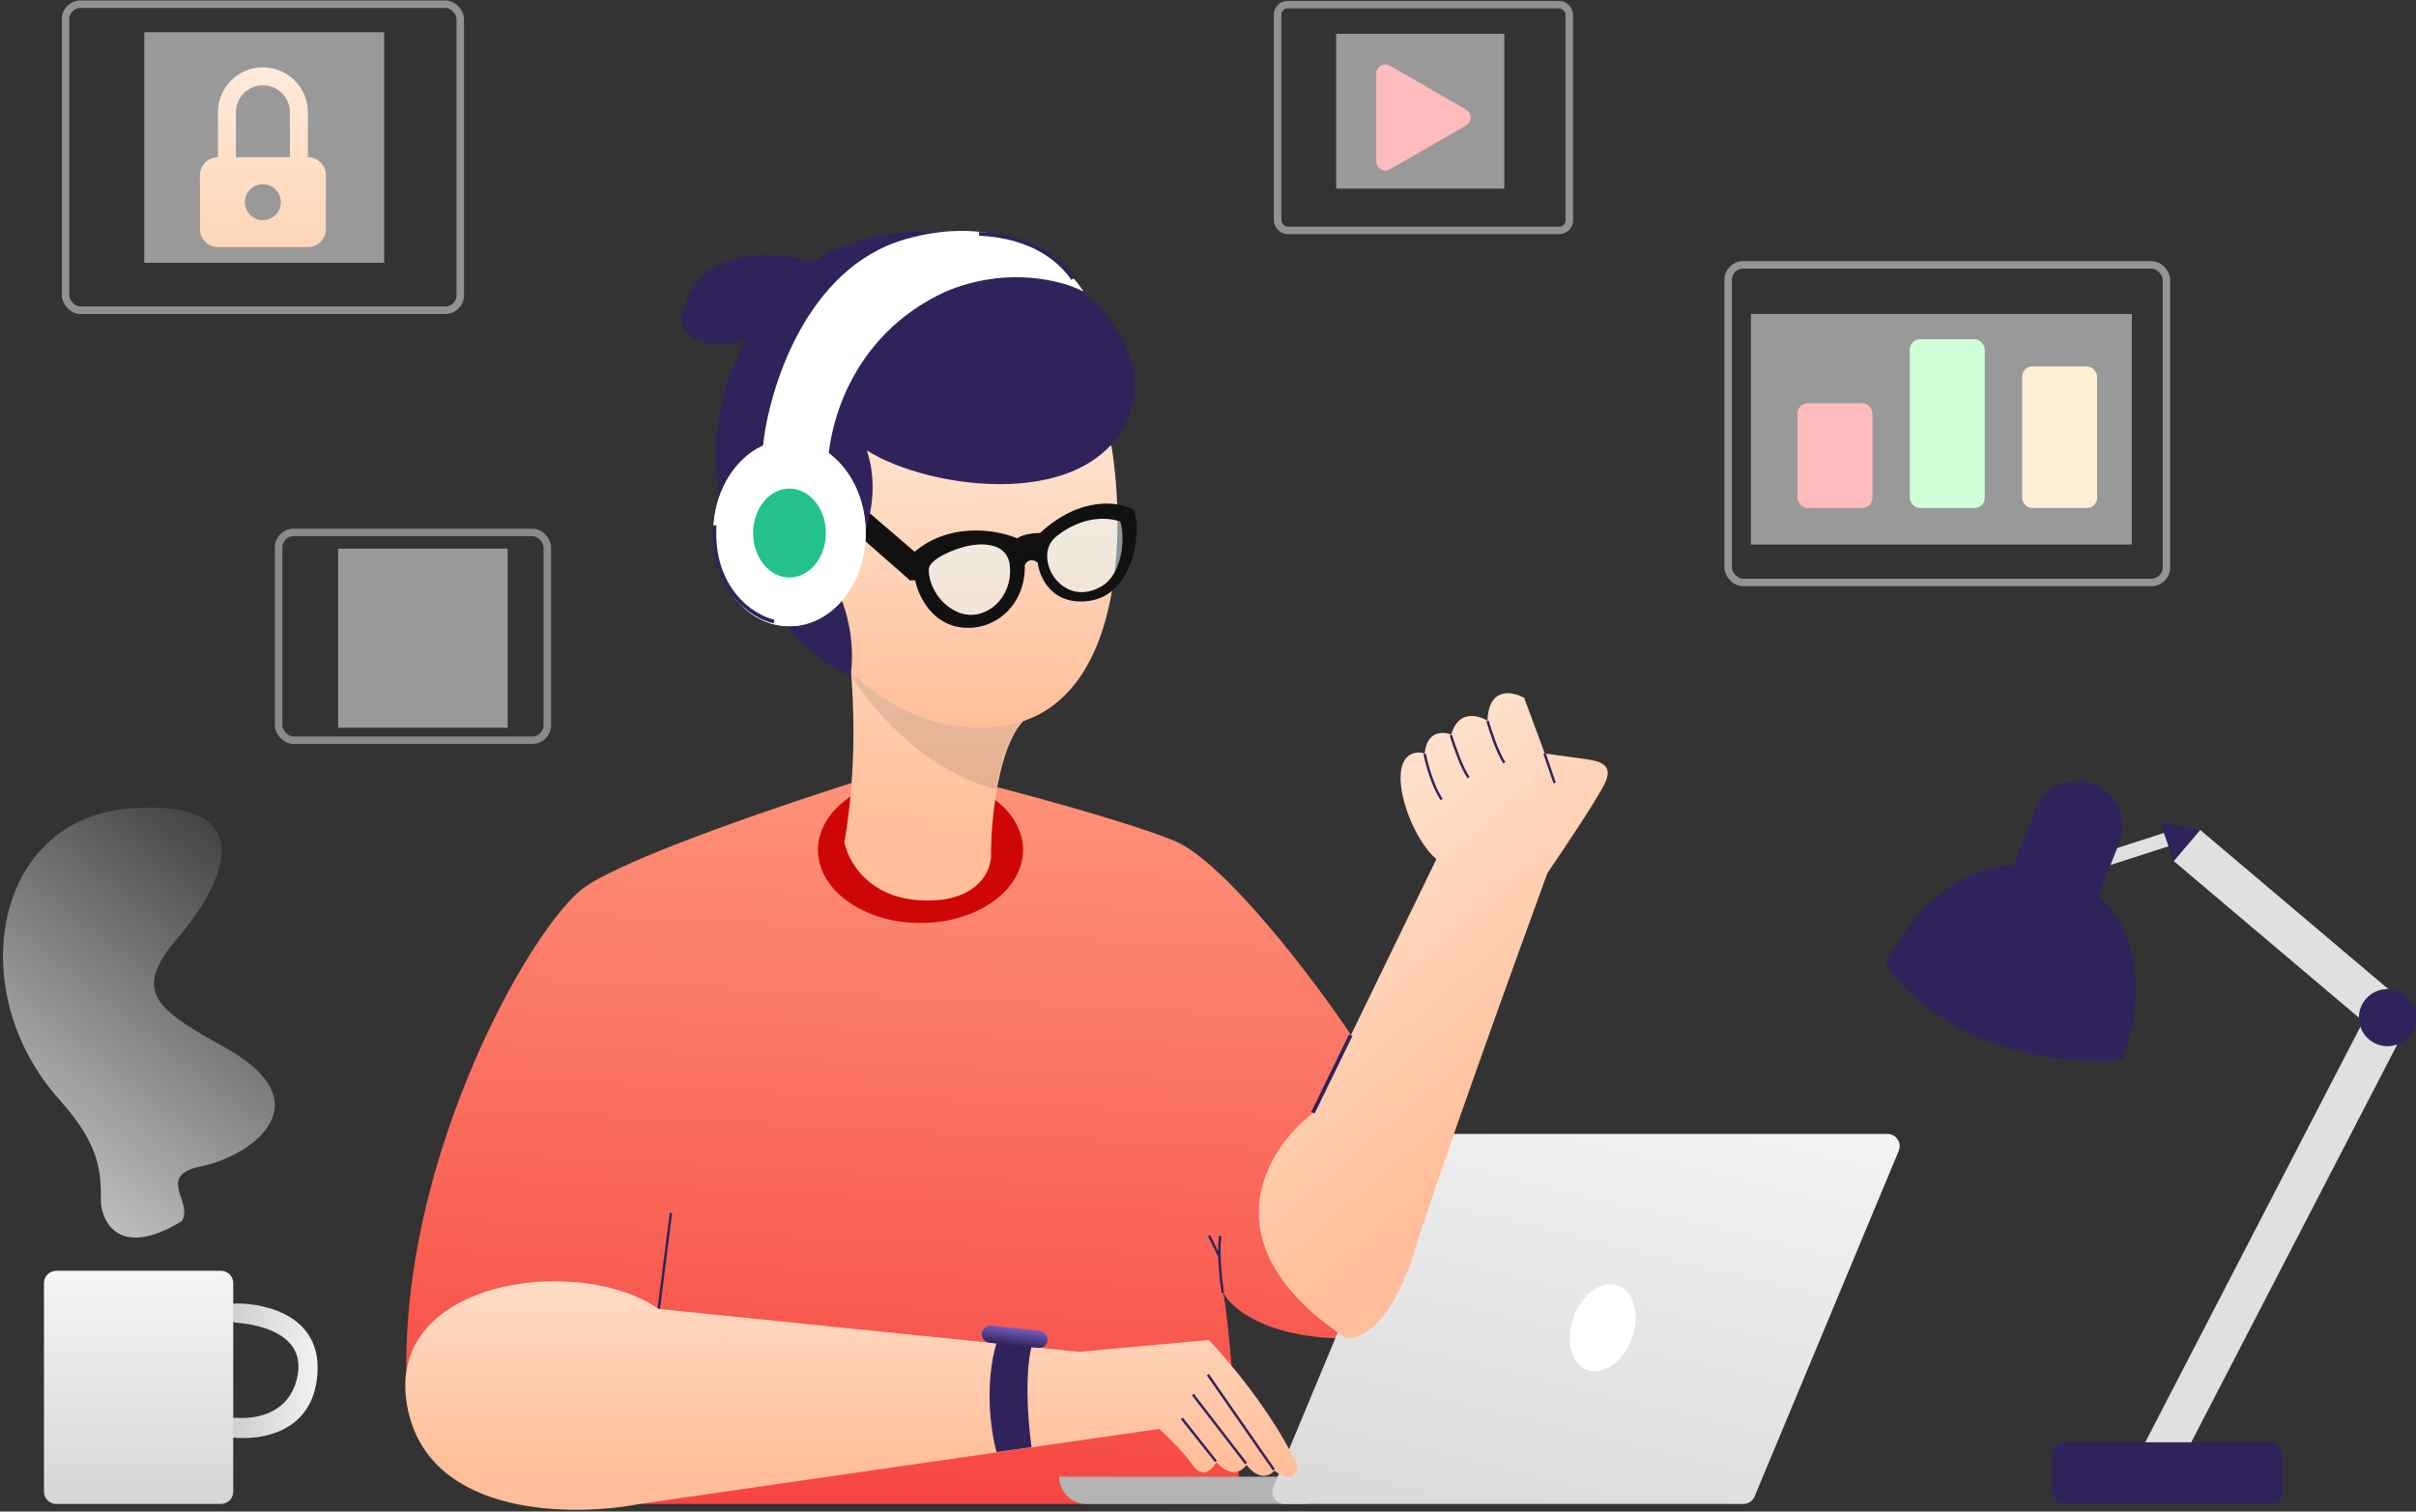 <svg viewBox="0 0 612 383" fill="none" xmlns="http://www.w3.org/2000/svg" xmlns:xlink="http://www.w3.org/1999/xlink">
<rect x="0" y="0" width="612" height="383" fill="#333333" stroke="none"/>
<path d="M148.253 224.689C159.46 216.907 201.156 202.889 220.604 196.853H242.447C255.411 200.066 284.535 207.791 297.326 212.976C310.117 218.161 333.436 248.866 342.799 263.126L332.611 282.633C306.684 308.215 327.574 330.8 341.402 339.154C320.661 339.154 311.73 331.376 309.858 327.487C311.932 339.241 313.603 368.106 314.179 381.07H161.641V357.51H103.462C98.1 298.848 134.244 234.417 148.253 224.689Z" fill="url(#paint0_linear)"/>
<ellipse cx="233.172" cy="215.361" rx="25.973" ry="18.508" fill="#CF0606"/>
<path d="M213.89 213.45C217.262 194.065 216.074 176.128 215.547 169.939C216.284 164.145 246.944 174.997 261.692 180.792C253.37 185.006 251.114 206.075 251.026 216.083C251.289 219.376 249.235 226.355 238.911 227.935C221.634 229.937 215.032 219.112 213.89 213.45Z" fill="url(#paint1_linear)"/>
<mask id="mask0" mask-type="alpha" maskUnits="userSpaceOnUse" x="213" y="168" width="49" height="61">
<path d="M213.89 213.45C217.262 194.065 216.074 176.128 215.547 169.939C216.284 164.145 246.944 174.997 261.692 180.792C253.37 185.006 251.114 206.075 251.026 216.083C251.289 219.376 249.235 226.355 238.911 227.935C221.634 229.937 215.032 219.112 213.89 213.45Z" fill="#BABABA"/>
</mask>
<g mask="url(#mask0)">
<path opacity="0.1" d="M256.589 200.902C235.826 197.662 220.433 179.408 215.331 170.686C227.182 168.241 253.828 164.819 265.608 170.686C277.389 176.553 264.504 193.275 256.589 200.902Z" fill="black"/>
</g>
<path d="M268.31 374.167H337.116C337.116 377.979 334.025 381.07 330.213 381.07H275.212C271.4 381.07 268.31 377.979 268.31 374.167Z" fill="#B4B4B4"/>
<path d="M359.053 289.218C359.534 288.064 360.662 287.313 361.912 287.313H478.112C480.322 287.313 481.821 289.561 480.971 291.601L444.466 379.164C443.985 380.318 442.858 381.07 441.608 381.07H325.407C323.197 381.07 321.698 378.821 322.549 376.781L359.053 289.218Z" fill="url(#paint2_linear)"/>
<path d="M166.87 331.632L169.956 307.343" stroke="#30235B" stroke-width="0.619"/>
<path d="M309.764 327.631C309.301 324.78 308.514 317.889 309.069 313.134" stroke="#30235B" stroke-width="0.619"/>
<path d="M308.925 318.451L306.271 313.072" stroke="#30235B" stroke-width="0.619"/>
<path d="M358.251 317.133C352.31 336.319 344.12 339.671 340.767 338.949C305.481 315.337 320.633 291.141 332.62 281.995L363.865 217.664C359.341 214.126 354.301 203.059 354.818 196.08C355.232 190.497 359.04 190.31 360.892 190.915C361.409 185.13 365.588 185.314 367.613 186.129C369.371 179.822 374.463 181.175 376.789 182.639C377.099 173.954 383.122 175.144 386.094 176.824L391.312 190.915C393.444 191.211 398.388 191.895 401.111 192.267C404.515 192.731 408.848 193.35 406.681 198.146C404.949 201.984 396.16 215.115 391.982 221.201C383.214 245.184 364.193 297.946 358.251 317.133Z" fill="url(#paint3_linear)"/>
<path d="M360.888 191.019C361.349 193.415 362.851 199.078 365.177 202.566" stroke="#30235B" stroke-width="0.619"/>
<path d="M376.818 182.69C377.522 185.162 379.356 190.737 381.056 193.262" stroke="#30235B" stroke-width="0.619"/>
<path d="M367.52 186.282C368.349 188.973 370.409 194.889 372.012 197.026" stroke="#30235B" stroke-width="0.619"/>
<path d="M391.246 190.906L393.81 198.408" stroke="#30235B" stroke-width="0.619"/>
<ellipse cx="405.978" cy="336.423" rx="7.861" ry="11.381" transform="rotate(19.9 405.978 336.423)" fill="white"/>
<rect x="609.137" y="261.004" width="126.405" height="10.354" transform="rotate(117.371 609.137 261.004)" fill="#E0E0E0"/>
<rect x="519.833" y="365.447" width="58.443" height="15.623" rx="3.097" fill="#30235B"/>
<rect x="602.449" y="262.019" width="67.897" height="10.354" transform="rotate(-139.766 602.449 262.019)" fill="#E0E0E0"/>
<rect x="551.719" y="213.653" width="20.032" height="3.567" transform="rotate(162.128 551.719 213.653)" fill="#E0E0E0"/>
<circle cx="604.767" cy="257.849" r="7.233" fill="#30235B"/>
<path d="M547.196 208.427L557.329 210.308L550.633 218.144L547.196 208.427Z" fill="#30235B"/>
<path d="M515.634 205.05C517.968 199.187 524.613 196.326 530.476 198.66C536.339 200.994 539.2 207.639 536.866 213.503L530.412 229.715L509.18 221.262L515.634 205.05Z" fill="#30235B"/>
<path d="M522.366 221.591C498.803 212.339 483.125 233.065 477.59 244.042C493.951 267.368 523.921 269.764 537.503 268.59C542.276 256.779 545.93 230.843 522.366 221.591Z" fill="#30235B"/>
<path d="M250.264 184.341C284.366 182.858 285.34 136.222 281.565 113.089C219.951 60.865 195.211 101.9 190.544 128.945C196.241 148.028 216.161 185.824 250.264 184.341Z" fill="url(#paint4_linear)"/>
<path d="M206.245 66.475C196.434 63.382 175.98 61.836 172.653 80.392C172.653 92.389 201.606 89.349 206.245 66.475Z" fill="#30235B"/>
<path d="M218.058 128.098L231.953 140.032L230.445 146.992L217.485 135.618L218.058 128.098Z" fill="#111111"/>
<path d="M203.929 138.83C215.791 148.879 216.56 164.571 215.461 171.161C211.617 170.131 200.881 163.459 188.69 145.008C169.25 105.304 192.671 75.609 206.812 65.725C244.703 43.69 295.362 77.874 286.507 104.028C277.652 130.181 235.299 124.14 219.58 114.118C222.874 124.003 219.854 133.75 217.932 137.388C210.519 120.09 189.102 126.268 203.929 138.83Z" fill="#30235B"/>
<path d="M229.321 60.622C254.553 53.374 269.92 66.438 274.45 73.875C269.361 71.135 255.258 67.299 239.555 73.875C214.726 85.283 209.301 109.609 209.693 120.346L193.252 119.172V113.132C194.762 98.649 204.089 67.869 229.321 60.622Z" fill="white"/>
<ellipse cx="199.985" cy="135.067" rx="19.298" ry="23.609" fill="white"/>
<ellipse cx="199.985" cy="135.067" rx="19.298" ry="23.609" fill="white"/>
<ellipse cx="199.985" cy="135.067" rx="9.211" ry="11.269" fill="#24C28A"/>
<path opacity="0.5" d="M284.303 131.464C277.15 129.254 269.447 133.967 266.489 136.6C261.111 141.735 269.266 154.792 278.695 148.777C286.238 143.965 285.577 135.231 284.303 131.464Z" fill="#E6FCFF"/>
<path fill-rule="evenodd" clip-rule="evenodd" d="M263.458 135.05C273.804 125.493 283.615 127.126 287.228 129.138C289.318 134.673 287.228 150.849 275.69 152.283C266.459 153.43 263.296 146.294 262.868 142.582C261.114 141.165 259.948 142.387 259.585 143.174C259.888 153.49 251.596 160.467 242.696 158.849C235.577 157.555 232.478 150.441 231.818 147.045H230.346V141.01C239.617 131.932 252.425 134.157 257.67 136.404C259.049 135.321 262.104 135.05 263.458 135.05ZM283.76 132.112C276.607 129.901 270.072 133.689 267.114 136.322C261.736 141.457 268.8 154.038 278.669 148.777C284.579 145.627 285.033 135.878 283.76 132.112ZM243.315 138.843C247.22 137.572 255.185 136.722 255.795 143.489C256.558 151.948 248.861 158.188 242.136 154.86C237.266 152.45 235.272 147.51 235.272 144.39C235.272 141.894 240.634 139.652 243.315 138.843Z" fill="#111111"/>
<path opacity="0.5" d="M255.821 143.489C255.211 136.722 247.246 137.572 243.34 138.844C240.66 139.652 235.298 141.894 235.298 144.39C235.298 147.51 237.292 152.45 242.162 154.86C248.887 158.188 256.583 151.948 255.821 143.489Z" fill="#E6FCFF"/>
<path d="M196.089 157.483C190.716 156.355 180.059 149.308 181.021 133.118" stroke="#30235B" stroke-width="0.949"/>
<path d="M271.78 70.657C268.855 66.315 261.945 59.898 248.015 59.24" stroke="#30235B" stroke-width="0.949"/>
<path d="M45.992 309.441C30.83 318.722 26.059 310.258 25.569 304.867C25.569 297.024 25.569 290.489 15.275 278.888C-9.559 251.44 -1.716 207.653 32.594 204.875C66.905 202.098 56.939 223.828 44.848 237.879C32.782 251.902 40.407 256.161 58.465 266.248L58.572 266.308C82.1 280.522 62.494 293.266 50.893 295.554C39.293 297.841 49.26 304.867 45.992 309.441Z" fill="url(#paint5_linear)"/>
<path d="M80.382 348.499C81.664 333.806 68.085 330.269 59.78 330.27C58.781 330.27 57.929 330.954 57.639 331.909C57.166 333.471 58.364 335.046 59.991 335.169C67.326 335.721 77.216 338.841 75.391 348.499C73.621 357.871 65.498 359.638 59.746 359.24C58.162 359.131 56.677 360.311 56.677 361.899C56.677 363.082 57.513 364.11 58.69 364.233C66.449 365.047 79.126 362.888 80.382 348.499Z" fill="url(#paint6_linear)"/>
<path d="M59.08 325.094V377.973C59.08 379.683 57.693 381.07 55.983 381.07H14.235C12.524 381.07 11.138 379.683 11.138 377.973L11.138 325.094C11.138 323.384 12.524 321.997 14.235 321.997H55.983C57.693 321.997 59.08 323.384 59.08 325.094Z" fill="url(#paint7_linear)"/>
<path d="M332.578 281.938L342.169 262.272" stroke="#30235B" stroke-width="0.949"/>
<path d="M103.413 357.585C109.412 384.321 145.039 384.375 162.102 381.061L293.628 362.058C295.323 363.531 299.384 367.413 302.061 371.165C304.738 374.916 307.192 372.279 308.084 370.491C311.939 374.668 314.777 372.68 315.714 371.165C319.034 375.344 321.827 373.885 322.809 372.633C327.413 376.06 328.576 373.082 328.581 371.165C322.299 357.862 311.029 344.529 306.18 339.525L273.385 342.528L166.83 331.664C146.614 317.481 95.914 324.165 103.413 357.585Z" fill="url(#paint8_linear)"/>
<path d="M307.986 370.269L299.368 359.392" stroke="#30235B" stroke-width="0.619"/>
<path d="M315.614 370.807L302.164 353.352" stroke="#30235B" stroke-width="0.619"/>
<path d="M322.685 372.407L305.967 348.319" stroke="#30235B" stroke-width="0.619"/>
<path d="M252.429 340.283C249.241 351.043 251.101 363.199 252.429 367.932L261.294 366.675C259.446 352.574 260.524 343.857 261.294 341.262L252.429 340.283Z" fill="#30235B"/>
<rect x="248.917" y="335.674" width="16.767" height="4.347" rx="2.173" transform="rotate(6.017 248.917 335.674)" fill="url(#paint9_linear)"/>
<rect opacity="0.5" x="323.635" y="1.176" width="73.894" height="57.204" rx="2.543" stroke="#F0F0F0" stroke-width="1.899"/>
<path d="M371.373 27.778C372.913 28.667 372.913 30.889 371.373 31.778L352.1 42.905C350.56 43.794 348.636 42.683 348.636 40.905V18.65C348.636 16.873 350.56 15.762 352.1 16.651L371.373 27.778Z" fill="#FF7979"/>
<rect opacity="0.5" x="338.473" y="8.57" width="42.583" height="39.228" fill="white"/>
<rect opacity="0.5" x="16.606" y="1.059" width="99.983" height="77.548" rx="3.798" stroke="#F0F0F0" stroke-width="1.899"/>
<path d="M77.986 39.833C79.194 39.833 80.353 40.313 81.207 41.167C82.062 42.021 82.542 43.18 82.542 44.388V58.054C82.542 59.263 82.062 60.421 81.207 61.276C80.353 62.13 79.194 62.61 77.986 62.61H55.209C54.001 62.61 52.842 62.13 51.988 61.276C51.134 60.421 50.654 59.263 50.654 58.054V44.388C50.654 43.18 51.134 42.021 51.988 41.167C52.842 40.313 54.001 39.833 55.209 39.833V28.444C55.209 25.424 56.409 22.527 58.545 20.392C60.681 18.256 63.577 17.056 66.598 17.056C69.618 17.056 72.515 18.256 74.651 20.392C76.786 22.527 77.986 25.424 77.986 28.444V39.833ZM66.598 55.777C67.806 55.777 68.965 55.297 69.819 54.443C70.673 53.588 71.153 52.429 71.153 51.221C71.153 50.013 70.673 48.855 69.819 48C68.965 47.146 67.806 46.666 66.598 46.666C65.39 46.666 64.231 47.146 63.377 48C62.522 48.855 62.042 50.013 62.042 51.221C62.042 52.429 62.522 53.588 63.377 54.443C64.231 55.297 65.39 55.777 66.598 55.777ZM73.431 39.833V28.444C73.431 26.632 72.711 24.894 71.43 23.613C70.148 22.331 68.41 21.611 66.598 21.611C64.785 21.611 63.047 22.331 61.766 23.613C60.485 24.894 59.765 26.632 59.765 28.444V39.833H73.431Z" fill="url(#paint10_linear)"/>
<rect opacity="0.5" x="36.549" y="8.152" width="60.754" height="58.431" fill="white"/>
<rect opacity="0.5" x="70.572" y="134.896" width="68.066" height="52.659" rx="3.798" stroke="#E2E2E2" stroke-width="1.899"/>
<mask id="mask1" mask-type="alpha" maskUnits="userSpaceOnUse" x="88" y="145" width="33" height="33">
<rect x="88.452" y="145.073" width="32.304" height="32.304" fill="url(#pattern0)"/>
</mask>
<g mask="url(#mask1)">
<rect x="80.637" y="131.939" width="44.327" height="54.67" fill="#FF7979"/>
</g>
<rect opacity="0.5" x="85.657" y="139.016" width="42.932" height="45.367" fill="white"/>
<rect opacity="0.5" x="437.758" y="67.114" width="111.022" height="80.467" rx="3.798" stroke="#F7F7F7" stroke-width="1.899"/>
<rect x="455.318" y="102.172" width="18.988" height="26.565" rx="2.58" fill="#FF7979"/>
<rect x="483.774" y="85.957" width="18.988" height="42.78" rx="2.58" fill="#9EFFAE"/>
<rect x="512.23" y="92.857" width="18.988" height="35.88" rx="2.58" fill="#FFDEAD"/>
<rect opacity="0.5" x="443.521" y="79.556" width="96.497" height="58.414" fill="white"/>
<defs>
<pattern id="pattern0" patternContentUnits="objectBoundingBox" width="1" height="1">
<use xlink:href="#image0" transform="scale(0.002)"/>
</pattern>
<linearGradient id="paint0_linear" x1="235.261" y1="166.563" x2="222.861" y2="414.901" gradientUnits="userSpaceOnUse">
<stop stop-color="#FF9F81"/>
<stop offset="1" stop-color="#F53838"/>
</linearGradient>
<linearGradient id="paint1_linear" x1="235.127" y1="99.344" x2="232.91" y2="209.644" gradientUnits="userSpaceOnUse">
<stop stop-color="#FFEFE0"/>
<stop offset="1" stop-color="#FFBE99"/>
</linearGradient>
<linearGradient id="paint2_linear" x1="435.21" y1="216.948" x2="389.565" y2="406.293" gradientUnits="userSpaceOnUse">
<stop offset="0.017" stop-color="white"/>
<stop offset="1" stop-color="#D7D7D7"/>
</linearGradient>
<linearGradient id="paint3_linear" x1="332.507" y1="165.546" x2="413.893" y2="260.794" gradientUnits="userSpaceOnUse">
<stop stop-color="#FFEFE0"/>
<stop offset="1" stop-color="#FFBE99"/>
</linearGradient>
<linearGradient id="paint4_linear" x1="236.808" y1="87.928" x2="236.808" y2="184.383" gradientUnits="userSpaceOnUse">
<stop stop-color="#FFEFE0"/>
<stop offset="1" stop-color="#FFBE99"/>
</linearGradient>
<linearGradient id="paint5_linear" x1="-22.691" y1="321.388" x2="69.622" y2="204.633" gradientUnits="userSpaceOnUse">
<stop stop-color="#ECECEC"/>
<stop offset="1" stop-color="#F5F5F5" stop-opacity="0"/>
</linearGradient>
<linearGradient id="paint6_linear" x1="88.513" y1="337.422" x2="56.677" y2="338.121" gradientUnits="userSpaceOnUse">
<stop stop-color="white"/>
<stop offset="1" stop-color="#CCCCCC"/>
</linearGradient>
<linearGradient id="paint7_linear" x1="35.109" y1="304.164" x2="35.109" y2="399.388" gradientUnits="userSpaceOnUse">
<stop stop-color="white"/>
<stop offset="1" stop-color="#CCCCCC"/>
</linearGradient>
<linearGradient id="paint8_linear" x1="215.622" y1="288.635" x2="215.622" y2="372.501" gradientUnits="userSpaceOnUse">
<stop offset="0.068" stop-color="#FFEFE0"/>
<stop offset="1" stop-color="#FFBE99"/>
</linearGradient>
<linearGradient id="paint9_linear" x1="256.982" y1="334.824" x2="256.87" y2="340.092" gradientUnits="userSpaceOnUse">
<stop stop-color="#7F67CE"/>
<stop offset="1" stop-color="#30235B"/>
</linearGradient>
<linearGradient id="paint10_linear" x1="66.598" y1="17.056" x2="66.598" y2="62.61" gradientUnits="userSpaceOnUse">
<stop stop-color="#FFD5B7"/>
<stop offset="1" stop-color="#FFAB6D"/>
</linearGradient>
</defs>
</svg>
